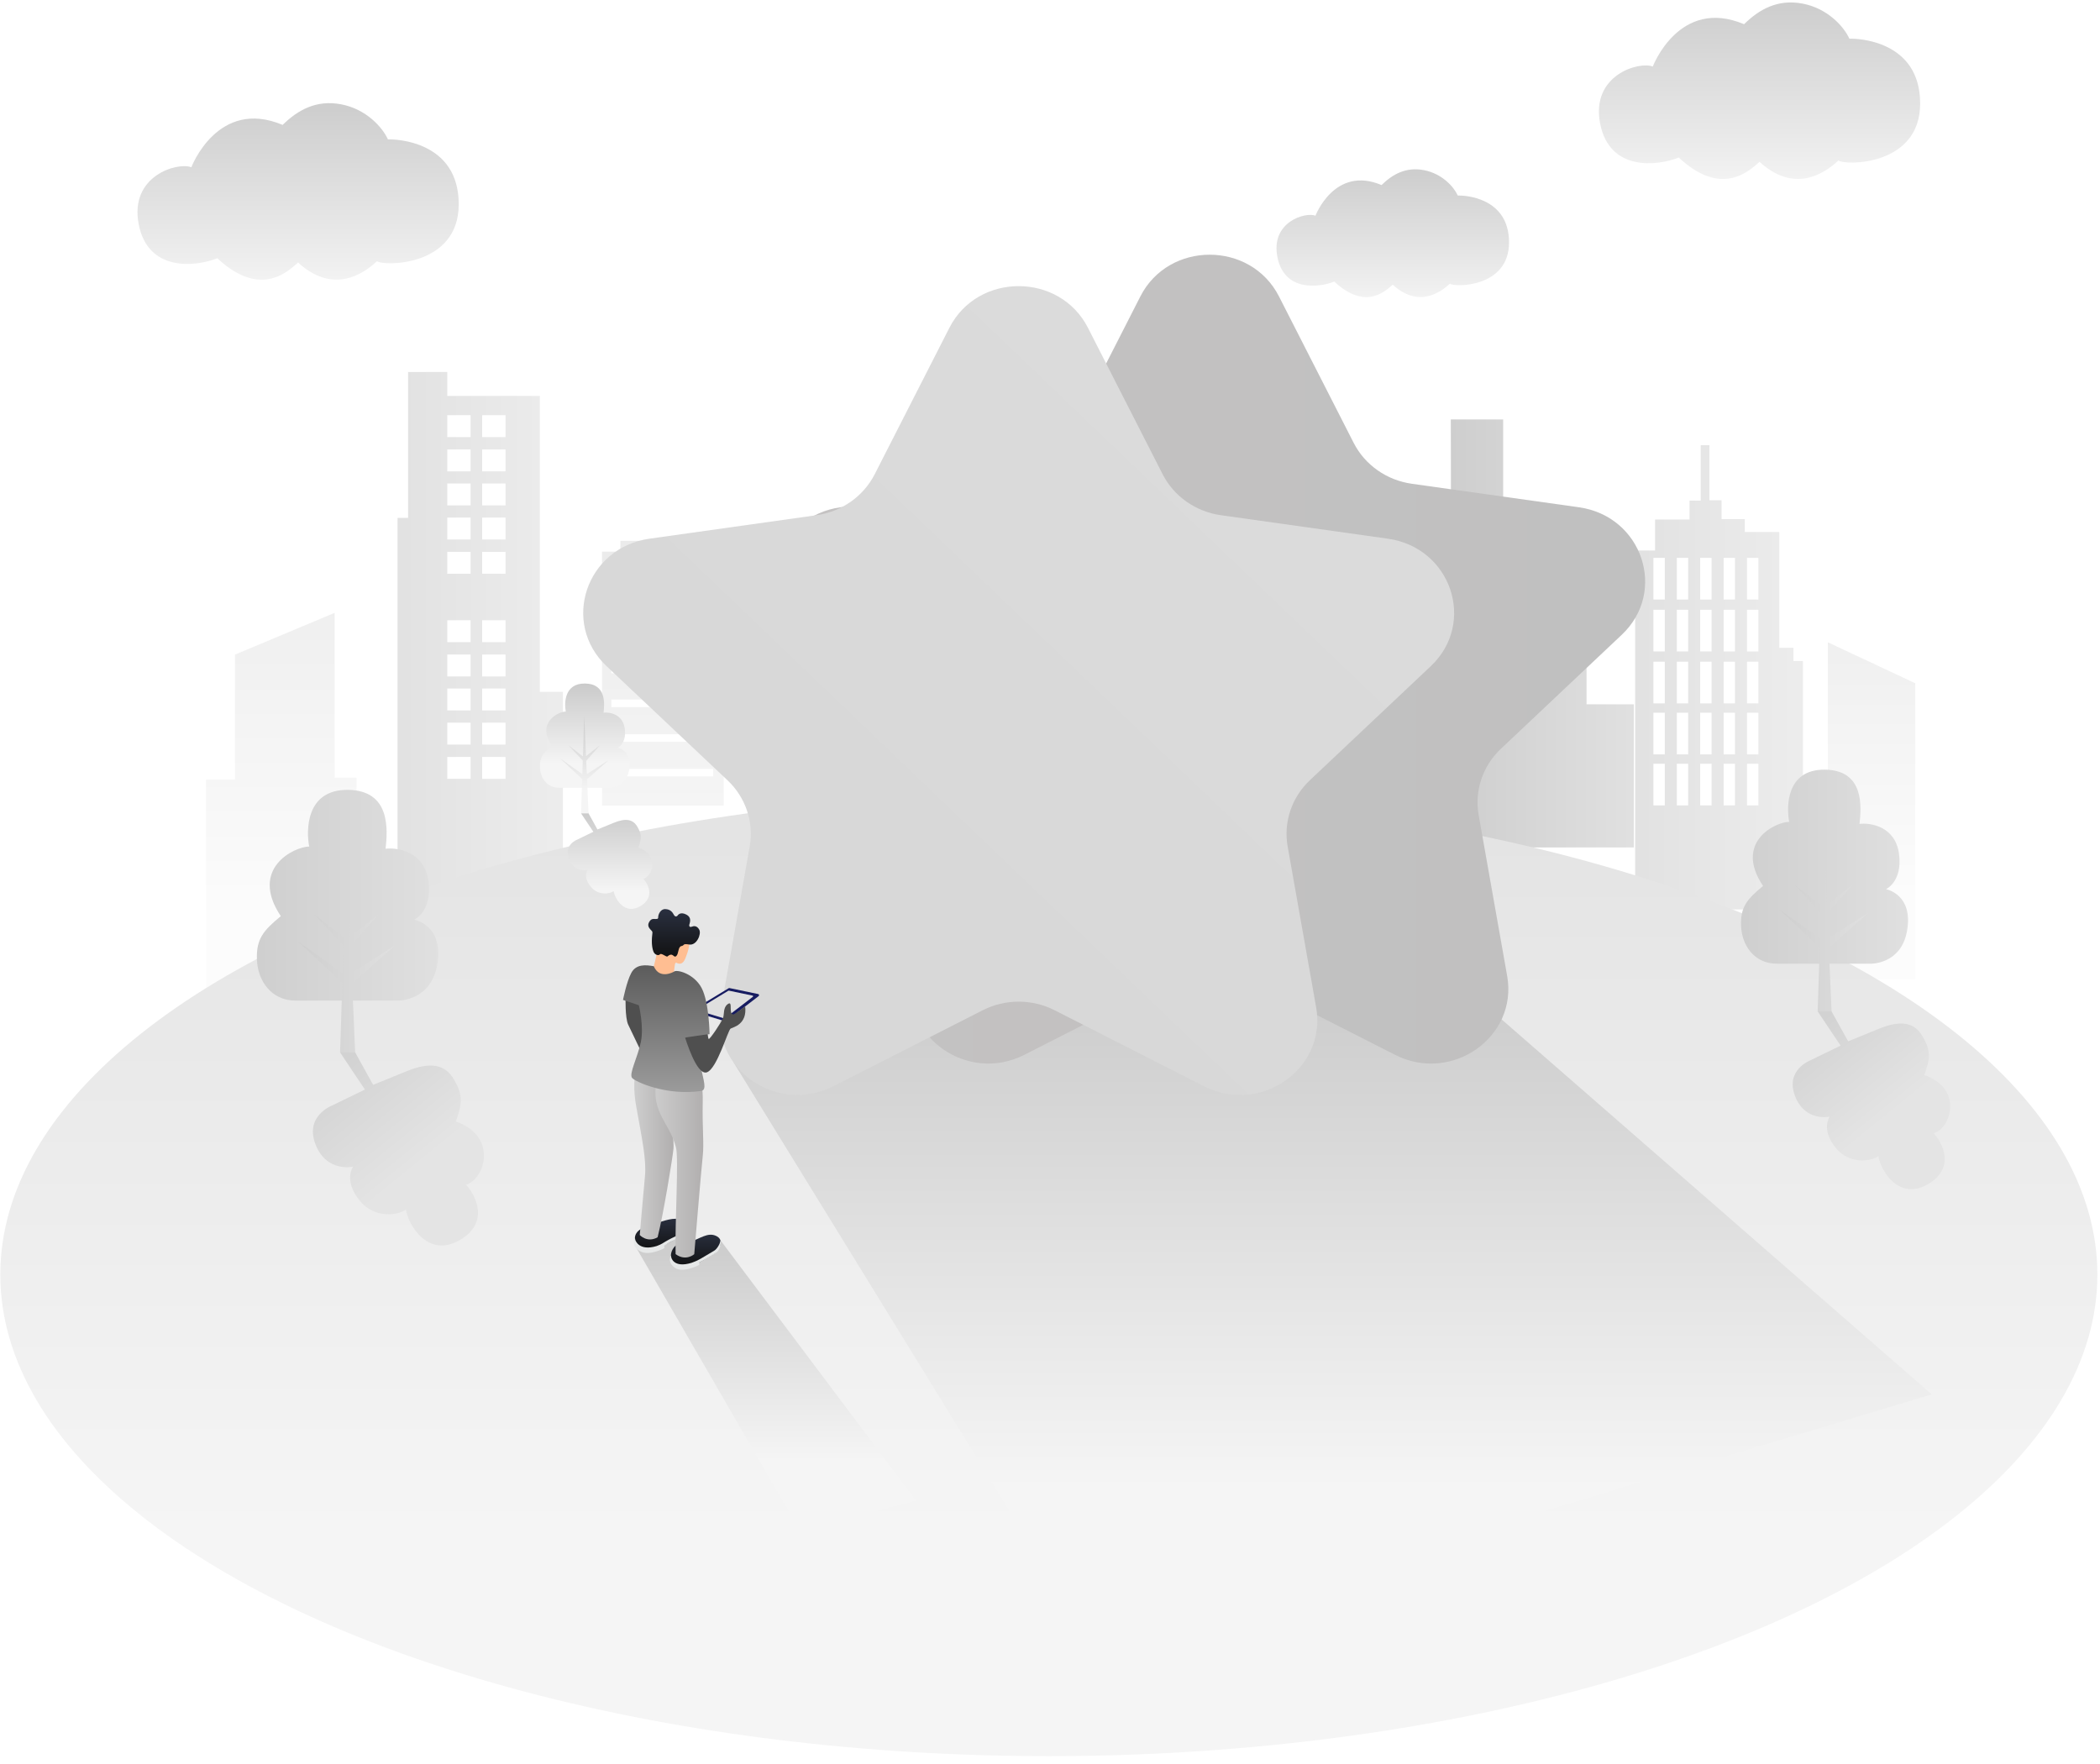 <?xml version="1.0" encoding="UTF-8"?>
<svg width="250px" height="210px" viewBox="0 0 250 210" version="1.1" xmlns="http://www.w3.org/2000/svg" xmlns:xlink="http://www.w3.org/1999/xlink">
    <title>暂无收藏@2x</title>
    <defs>
        <linearGradient x1="49.989%" y1="99.999%" x2="49.989%" y2="2.333%" id="linearGradient-1">
            <stop stop-color="#F5F5F5" offset="5.358273e-05%"></stop>
            <stop stop-color="#EBEBEB" offset="100%"></stop>
        </linearGradient>
        <linearGradient x1="0.003%" y1="50.003%" x2="98.476%" y2="50.003%" id="linearGradient-2">
            <stop stop-color="#CECECE" offset="0%"></stop>
            <stop stop-color="#E0E0E0" offset="100%"></stop>
        </linearGradient>
        <linearGradient x1="0.003%" y1="50.003%" x2="98.476%" y2="50.003%" id="linearGradient-3">
            <stop stop-color="#CECECE" offset="0%"></stop>
            <stop stop-color="#E0E0E0" offset="100%"></stop>
        </linearGradient>
        <linearGradient x1="0.003%" y1="50.003%" x2="98.476%" y2="50.003%" id="linearGradient-4">
            <stop stop-color="#CECECE" offset="0%"></stop>
            <stop stop-color="#E0E0E0" offset="100%"></stop>
        </linearGradient>
        <linearGradient x1="50%" y1="76.692%" x2="50%" y2="0.013%" id="linearGradient-5">
            <stop stop-color="#F5F5F5" offset="0%"></stop>
            <stop stop-color="#CACACA" offset="100%"></stop>
        </linearGradient>
        <linearGradient x1="50%" y1="76.692%" x2="50%" y2="0.013%" id="linearGradient-6">
            <stop stop-color="#F5F5F5" offset="0%"></stop>
            <stop stop-color="#CACACA" offset="100%"></stop>
        </linearGradient>
        <linearGradient x1="56.289%" y1="5.728%" x2="56.289%" y2="96.612%" id="linearGradient-7">
            <stop stop-color="#CECECE" offset="0%"></stop>
            <stop stop-color="#F5F5F5" offset="100%"></stop>
        </linearGradient>
        <linearGradient x1="56.289%" y1="5.728%" x2="56.289%" y2="96.612%" id="linearGradient-8">
            <stop stop-color="#CECECE" offset="0%"></stop>
            <stop stop-color="#F5F5F5" offset="100%"></stop>
        </linearGradient>
        <linearGradient x1="50%" y1="76.599%" x2="50%" y2="0.289%" id="linearGradient-9">
            <stop stop-color="#F5F5F5" offset="0%"></stop>
            <stop stop-color="#E3E3E3" offset="100%"></stop>
        </linearGradient>
        <linearGradient x1="50%" y1="76.692%" x2="50%" y2="0.013%" id="linearGradient-10">
            <stop stop-color="#F5F5F5" offset="0%"></stop>
            <stop stop-color="#CACACA" offset="100%"></stop>
        </linearGradient>
        <linearGradient x1="0.003%" y1="50.003%" x2="96.66%" y2="50.003%" id="linearGradient-11">
            <stop stop-color="#C4C2C2" offset="0%"></stop>
            <stop stop-color="#C0C0C0" offset="100%"></stop>
        </linearGradient>
        <linearGradient x1="43.557%" y1="79.945%" x2="89.445%" y2="35.692%" id="linearGradient-12">
            <stop stop-color="#D8D8D8" offset="0%"></stop>
            <stop stop-color="#DBDBDB" offset="100%"></stop>
        </linearGradient>
        <linearGradient x1="59.954%" y1="55.478%" x2="22.702%" y2="5.355%" id="linearGradient-13">
            <stop stop-color="#E4E4E4" offset="0.008%"></stop>
            <stop stop-color="#D2D2D2" offset="100%"></stop>
        </linearGradient>
        <linearGradient x1="0.003%" y1="50.003%" x2="98.476%" y2="50.003%" id="linearGradient-14">
            <stop stop-color="#CECECE" offset="0%"></stop>
            <stop stop-color="#E0E0E0" offset="100%"></stop>
        </linearGradient>
        <linearGradient x1="0.003%" y1="50.003%" x2="98.476%" y2="50.003%" id="linearGradient-15">
            <stop stop-color="#CECECE" offset="0%"></stop>
            <stop stop-color="#E0E0E0" offset="100%"></stop>
        </linearGradient>
        <linearGradient x1="59.96%" y1="55.478%" x2="22.687%" y2="5.355%" id="linearGradient-16">
            <stop stop-color="#E4E4E4" offset="0.008%"></stop>
            <stop stop-color="#D2D2D2" offset="100%"></stop>
        </linearGradient>
        <linearGradient x1="0.003%" y1="50.003%" x2="98.476%" y2="50.003%" id="linearGradient-17">
            <stop stop-color="#CECECE" offset="0%"></stop>
            <stop stop-color="#E0E0E0" offset="100%"></stop>
        </linearGradient>
        <linearGradient x1="0.003%" y1="50.003%" x2="98.476%" y2="50.003%" id="linearGradient-18">
            <stop stop-color="#CECECE" offset="0%"></stop>
            <stop stop-color="#E0E0E0" offset="100%"></stop>
        </linearGradient>
        <linearGradient x1="50%" y1="76.692%" x2="50%" y2="0.013%" id="linearGradient-19">
            <stop stop-color="#F5F5F5" offset="0%"></stop>
            <stop stop-color="#CACACA" offset="100%"></stop>
        </linearGradient>
        <linearGradient x1="50%" y1="76.692%" x2="50%" y2="0.013%" id="linearGradient-20">
            <stop stop-color="#F5F5F5" offset="0%"></stop>
            <stop stop-color="#CACACA" offset="100%"></stop>
        </linearGradient>
        <linearGradient x1="50%" y1="76.692%" x2="50%" y2="0.013%" id="linearGradient-21">
            <stop stop-color="#F5F5F5" offset="0%"></stop>
            <stop stop-color="#CACACA" offset="100%"></stop>
        </linearGradient>
        <filter id="filter-22">
            <feColorMatrix in="SourceGraphic" type="matrix" values="0 0 0 0 0 0 0 0 0 0 0 0 0 0 0 0 0 0 1 0"></feColorMatrix>
        </filter>
        <linearGradient x1="0.003%" y1="50.003%" x2="98.476%" y2="50.003%" id="linearGradient-23">
            <stop stop-color="#CECECE" offset="0%"></stop>
            <stop stop-color="#E0E0E0" offset="100%"></stop>
        </linearGradient>
        <linearGradient x1="50%" y1="76.692%" x2="50%" y2="0.013%" id="linearGradient-24">
            <stop stop-color="#F5F5F5" offset="0%"></stop>
            <stop stop-color="#CACACA" offset="100%"></stop>
        </linearGradient>
        <linearGradient x1="50%" y1="0%" x2="50%" y2="100%" id="linearGradient-25">
            <stop stop-color="#2A3040" offset="0%"></stop>
            <stop stop-color="#111111" offset="100%"></stop>
        </linearGradient>
        <linearGradient x1="50%" y1="0%" x2="50%" y2="100%" id="linearGradient-26">
            <stop stop-color="#2A3040" offset="0%"></stop>
            <stop stop-color="#111111" offset="100%"></stop>
        </linearGradient>
        <linearGradient x1="50%" y1="0%" x2="50%" y2="100%" id="linearGradient-27">
            <stop stop-color="#2A3040" offset="0%"></stop>
            <stop stop-color="#111111" offset="100%"></stop>
        </linearGradient>
        <linearGradient x1="0.003%" y1="50.003%" x2="98.476%" y2="50.003%" id="linearGradient-28">
            <stop stop-color="#D1D1D1" offset="0%"></stop>
            <stop stop-color="#B1AFAF" offset="100%"></stop>
        </linearGradient>
        <linearGradient x1="0.003%" y1="50.003%" x2="98.476%" y2="50.003%" id="linearGradient-29">
            <stop stop-color="#D1D1D1" offset="0%"></stop>
            <stop stop-color="#B1AFAF" offset="100%"></stop>
        </linearGradient>
        <linearGradient x1="50%" y1="0%" x2="50%" y2="100%" id="linearGradient-30">
            <stop stop-color="#5B5B5B" offset="0%"></stop>
            <stop stop-color="#9D9D9D" offset="100%"></stop>
        </linearGradient>
    </defs>
    <g id="页面-1" stroke="none" stroke-width="1" fill="none" fill-rule="evenodd">
        <g id="画板" transform="translate(-69, -648)">
            <g id="暂无收藏" transform="translate(69, 648)">
                <g id="背景_24_" fill-rule="nonzero">
                    <path d="M83.779,65.492 L83.779,64.382 L73.853,64.382 L73.853,65.671 L71.672,65.671 L71.672,95.898 L86.157,95.898 L86.157,65.492 L83.779,65.492 L83.779,65.492 Z M84.902,92.43 L72.776,92.43 L72.776,91.535 L84.902,91.535 L84.902,92.43 Z M84.902,88.305 L72.776,88.305 L72.776,87.409 L84.902,87.409 L84.902,88.305 Z M84.902,84.176 L72.776,84.176 L72.776,83.281 L84.902,83.281 L84.902,84.176 Z M84.902,80.158 L72.776,80.158 L72.776,79.262 L84.902,79.262 L84.902,80.158 Z M84.902,76.146 L72.776,76.146 L72.776,75.251 L84.902,75.251 L84.902,76.146 Z M84.902,72.021 L72.776,72.021 L72.776,71.125 L84.902,71.125 L84.902,72.021 Z M84.902,67.999 L72.776,67.999 L72.776,67.104 L84.902,67.104 L84.902,67.999 Z" id="形状" fill="url(#linearGradient-1)"></path>
                    <path d="M64.266,82.362 L64.266,47.133 L53.247,47.133 L53.247,44.288 L48.583,44.288 L48.583,61.653 L47.328,61.653 L47.328,114.781 L67.015,114.781 L67.015,82.362 L64.266,82.362 Z M56.026,92.72 L53.247,92.72 L53.247,90.112 L56.026,90.112 L56.026,92.72 Z M56.026,88.64 L53.247,88.64 L53.247,86.032 L56.026,86.032 L56.026,88.64 Z M56.026,84.576 L53.247,84.576 L53.247,81.968 L56.026,81.968 L56.026,84.576 Z M56.026,80.529 L53.247,80.529 L53.247,77.921 L56.026,77.921 L56.026,80.529 Z M56.026,76.446 L53.247,76.446 L53.247,73.838 L56.026,73.838 L56.026,76.446 Z M56.026,68.305 L53.247,68.305 L53.247,65.697 L56.026,65.697 L56.026,68.305 Z M56.026,64.225 L53.247,64.225 L53.247,61.617 L56.026,61.617 L56.026,64.225 Z M56.026,60.165 L53.247,60.165 L53.247,57.557 L56.026,57.557 L56.026,60.165 Z M56.026,56.114 L53.247,56.114 L53.247,53.506 L56.026,53.506 L56.026,56.114 Z M56.026,52.034 L53.247,52.034 L53.247,49.426 L56.026,49.426 L56.026,52.034 Z M60.182,92.72 L57.402,92.72 L57.402,90.112 L60.182,90.112 L60.182,92.72 Z M60.182,88.64 L57.402,88.64 L57.402,86.032 L60.182,86.032 L60.182,88.64 Z M60.182,84.576 L57.402,84.576 L57.402,81.968 L60.182,81.968 L60.182,84.576 Z M60.182,80.529 L57.402,80.529 L57.402,77.921 L60.182,77.921 L60.182,80.529 Z M60.182,76.446 L57.402,76.446 L57.402,73.838 L60.182,73.838 L60.182,76.446 Z M60.182,68.305 L57.402,68.305 L57.402,65.697 L60.182,65.697 L60.182,68.305 Z M60.182,64.225 L57.402,64.225 L57.402,61.617 L60.182,61.617 L60.182,64.225 Z M60.182,60.165 L57.402,60.165 L57.402,57.557 L60.182,57.557 L60.182,60.165 Z M60.182,56.114 L57.402,56.114 L57.402,53.506 L60.182,53.506 L60.182,56.114 Z M60.182,52.034 L57.402,52.034 L57.402,49.426 L60.182,49.426 L60.182,52.034 Z" id="形状" fill="url(#linearGradient-2)" opacity="0.6"></path>
                    <path d="M172.715,100.884 C172.836,99.369 172.715,49.931 172.715,49.931 L178.95,49.931 L178.95,60.907 L188.876,60.907 L188.876,83.847 L194.505,83.847 L194.505,100.884 L172.715,100.884 Z" id="路径" fill="url(#linearGradient-3)"></path>
                    <path d="M213.503,78.696 L213.503,77.117 L211.82,77.117 L211.82,63.333 L207.715,63.333 L207.715,61.803 L204.946,61.803 L204.946,59.553 L203.503,59.553 L203.503,52.995 L202.463,52.995 L202.463,59.598 L201.137,59.598 L201.137,61.848 L197.032,61.848 L197.032,65.534 L194.66,65.534 L194.66,108.265 L214.64,108.265 L214.64,78.693 L213.503,78.693 L213.503,78.696 Z M198.19,95.882 L196.837,95.882 L196.837,90.92 L198.19,90.92 L198.19,95.882 Z M198.19,89.809 L196.837,89.809 L196.837,84.847 L198.19,84.847 L198.19,89.809 Z M198.19,83.736 L196.837,83.736 L196.837,78.774 L198.19,78.774 L198.19,83.736 Z M198.19,77.553 L196.837,77.553 L196.837,72.59 L198.19,72.59 L198.19,77.553 Z M198.19,71.373 L196.837,71.373 L196.837,66.41 L198.19,66.41 L198.19,71.373 Z M200.972,95.882 L199.62,95.882 L199.62,90.92 L200.972,90.92 L200.972,95.882 Z M200.972,89.809 L199.62,89.809 L199.62,84.847 L200.972,84.847 L200.972,89.809 Z M200.972,83.736 L199.62,83.736 L199.62,78.774 L200.972,78.774 L200.972,83.736 Z M200.972,77.553 L199.62,77.553 L199.62,72.59 L200.972,72.59 L200.972,77.553 Z M200.972,71.373 L199.62,71.373 L199.62,66.41 L200.972,66.41 L200.972,71.373 Z M203.758,95.882 L202.406,95.882 L202.406,90.92 L203.758,90.92 L203.758,95.882 Z M203.758,89.809 L202.406,89.809 L202.406,84.847 L203.758,84.847 L203.758,89.809 Z M203.758,83.736 L202.406,83.736 L202.406,78.774 L203.758,78.774 L203.758,83.736 Z M203.758,77.553 L202.406,77.553 L202.406,72.59 L203.758,72.59 L203.758,77.553 Z M203.758,71.373 L202.406,71.373 L202.406,66.41 L203.758,66.41 L203.758,71.373 Z M206.544,95.882 L205.192,95.882 L205.192,90.92 L206.544,90.92 L206.544,95.882 Z M206.544,89.809 L205.192,89.809 L205.192,84.847 L206.544,84.847 L206.544,89.809 Z M206.544,83.736 L205.192,83.736 L205.192,78.774 L206.544,78.774 L206.544,83.736 Z M206.544,77.553 L205.192,77.553 L205.192,72.59 L206.544,72.59 L206.544,77.553 Z M206.544,71.373 L205.192,71.373 L205.192,66.41 L206.544,66.41 L206.544,71.373 Z M209.33,95.882 L207.978,95.882 L207.978,90.92 L209.33,90.92 L209.33,95.882 Z M209.33,89.809 L207.978,89.809 L207.978,84.847 L209.33,84.847 L209.33,89.809 Z M209.33,83.736 L207.978,83.736 L207.978,78.774 L209.33,78.774 L209.33,83.736 Z M209.33,77.553 L207.978,77.553 L207.978,72.59 L209.33,72.59 L209.33,77.553 Z M209.33,71.373 L207.978,71.373 L207.978,66.41 L209.33,66.41 L209.33,71.373 Z" id="形状" fill="url(#linearGradient-4)" opacity="0.6"></path>
                    <polygon id="路径" fill="url(#linearGradient-5)" opacity="0.299" points="24.522 121.967 24.522 92.811 27.974 92.811 27.974 77.931 39.838 72.958 39.838 92.577 42.439 92.577 42.439 121.967"></polygon>
                    <polygon id="路径" fill="url(#linearGradient-6)" opacity="0.299" points="228.011 116.559 217.601 116.559 217.601 76.465 228.011 81.34"></polygon>
                    <path d="M22.779,19.912 C22.779,19.912 25.922,11.615 33.647,14.871 C35.431,13.119 37.638,11.846 40.622,12.419 C43.607,12.992 45.532,15.158 46.184,16.597 C47.12,16.555 54.61,16.795 54.61,24.314 C54.61,31.833 45.545,31.689 44.889,31.093 C44.081,31.79 40.199,35.571 35.488,31.256 C34.468,32.1 31.137,35.672 25.871,30.742 C23.432,31.728 17.635,32.487 16.511,26.694 C15.387,20.905 21.151,19.27 22.779,19.912 Z" id="路径" fill="url(#linearGradient-7)"></path>
                    <path d="M196.76,7.922 C196.76,7.922 199.902,-0.374 207.628,2.882 C209.411,1.13 211.618,-0.143 214.603,0.43 C217.587,1.006 219.512,3.168 220.165,4.608 C221.1,4.565 228.59,4.806 228.59,12.325 C228.59,19.843 219.526,19.7 218.869,19.104 C218.062,19.801 214.179,23.581 209.468,19.267 C208.449,20.11 205.118,23.682 199.852,18.752 C197.413,19.739 191.615,20.498 190.491,14.705 C189.367,8.915 195.131,7.281 196.76,7.922 Z" id="路径" fill="url(#linearGradient-7)"></path>
                    <path d="M156.605,25.678 C156.605,25.678 158.88,19.671 164.472,22.031 C165.764,20.762 167.359,19.84 169.522,20.257 C171.682,20.674 173.075,22.24 173.546,23.279 C174.223,23.249 179.647,23.422 179.647,28.863 C179.647,34.304 173.085,34.2 172.611,33.77 C172.026,34.275 169.216,37.01 165.804,33.891 C165.067,34.499 162.655,37.088 158.846,33.519 C157.079,34.232 152.884,34.783 152.069,30.589 C151.252,26.398 155.427,25.213 156.605,25.678 Z" id="路径" fill="url(#linearGradient-8)"></path>
                    <ellipse id="椭圆形" fill="url(#linearGradient-9)" cx="124.862" cy="151.736" rx="124.825" ry="57.329"></ellipse>
                    <polygon id="路径" fill="url(#linearGradient-10)" points="178.25 120.909 229.973 166.001 130.098 195.991 87.305 126.441 128.758 115.084"></polygon>
                    <path d="M152.258,35.284 L161.151,52.721 C162.49,55.349 165.081,57.169 168.079,57.592 L187.964,60.389 C195.511,61.451 198.523,70.425 193.062,75.573 L178.674,89.145 C176.507,91.19 175.518,94.137 176.03,97.025 L179.425,116.191 C180.713,123.462 172.826,129.011 166.077,125.575 L148.291,116.526 C145.612,115.162 142.409,115.162 139.727,116.526 L121.941,125.575 C115.192,129.007 107.305,123.462 108.594,116.191 L111.989,97.025 C112.5,94.137 111.511,91.19 109.344,89.145 L94.956,75.573 C89.495,70.422 92.51,61.448 100.054,60.389 L119.939,57.592 C122.937,57.172 125.525,55.349 126.867,52.721 L135.76,35.284 C139.132,28.668 148.883,28.668 152.258,35.284 Z" id="路径" fill="url(#linearGradient-11)"></path>
                    <path d="M129.519,39.026 L138.412,56.462 C139.751,59.09 142.342,60.91 145.34,61.334 L165.225,64.131 C172.773,65.192 175.784,74.166 170.323,79.314 L155.935,92.886 C153.769,94.931 152.779,97.878 153.291,100.766 L156.686,119.932 C157.974,127.203 150.087,132.752 143.338,129.317 L125.552,120.268 C122.873,118.903 119.67,118.903 116.989,120.268 L99.203,129.317 C92.453,132.749 84.566,127.203 85.855,119.932 L89.25,100.766 C89.761,97.878 88.772,94.931 86.605,92.886 L72.217,79.314 C66.756,74.163 69.771,65.189 77.315,64.131 L97.201,61.334 C100.199,60.914 102.786,59.09 104.129,56.462 L113.022,39.026 C116.393,32.409 126.144,32.409 129.519,39.026 Z" id="路径" fill="url(#linearGradient-12)"></path>
                </g>
                <g id="树苗_24_" transform="translate(30.283, 81.079)" fill-rule="nonzero">
                    <g id="编组" transform="translate(0, 12.699)">
                        <path d="M11.753,45.111 C11.753,45.111 10.565,46.743 12.55,49.172 C14.32,51.334 17.116,50.914 18.045,50.22 C18.331,52.102 20.717,56.068 24.492,53.825 C28.042,51.718 26.332,48.514 25.199,47.254 C27.416,46.648 29.068,41.507 23.98,39.732 C24.734,37.609 24.869,36.649 23.765,34.74 C22.702,32.904 20.956,32.611 18.17,33.728 L14.139,35.372 L11.571,30.735 L10.199,31.504 L13.159,35.932 L9.236,37.837 C9.236,37.837 5.882,39.107 7.328,42.591 C8.671,45.821 11.753,45.111 11.753,45.111 Z" id="路径" fill="url(#linearGradient-13)"></path>
                        <path d="M4.926,25.343 L17.059,25.343 C17.059,25.343 20.979,25.45 21.76,21.116 C22.618,16.359 19.041,15.705 19.041,15.705 C19.041,15.705 21.194,14.747 20.727,11.149 C20.256,7.554 16.985,7.099 15.622,7.265 C15.845,5.132 16.309,0.303 11.127,0.254 C6.124,0.205 6.154,5.08 6.528,7.001 C4.744,7.02 -0.643,9.609 3.146,15.288 C1.083,16.997 0.212,17.984 0.303,20.449 C0.39,22.914 1.952,25.343 4.926,25.343 Z" id="路径" fill="url(#linearGradient-14)" style="mix-blend-mode: luminosity;"></path>
                        <polygon id="路径" fill="url(#linearGradient-15)" style="mix-blend-mode: luminosity;" points="16.76 18.752 11.585 22.048 11.443 18.863 14.714 15.132 11.393 17.73 10.962 7.994 10.646 17.792 7.153 15.102 10.612 18.792 10.508 22.071 5.185 18.287 10.468 23.253 10.202 31.51 12.002 31.51 11.639 23.301"></polygon>
                    </g>
                    <g id="编组" transform="translate(176.649, 10.42)">
                        <path d="M10.888,41.432 C10.888,41.432 9.795,42.936 11.622,45.17 C13.25,47.163 15.828,46.775 16.682,46.134 C16.945,47.866 19.145,51.516 22.621,49.455 C25.888,47.514 24.317,44.564 23.271,43.405 C25.313,42.848 26.834,38.111 22.15,36.479 C22.847,34.525 22.971,33.64 21.952,31.885 C20.972,30.195 19.364,29.921 16.8,30.953 L13.085,32.468 L10.72,28.199 L9.458,28.905 L12.184,32.982 L8.573,34.737 C8.573,34.737 5.485,35.906 6.817,39.117 C8.048,42.083 10.888,41.432 10.888,41.432 Z" id="路径" fill="url(#linearGradient-16)"></path>
                        <path d="M4.596,23.226 L15.767,23.226 C15.767,23.226 19.378,23.327 20.094,19.335 C20.882,14.956 17.591,14.353 17.591,14.353 C17.591,14.353 19.576,13.471 19.142,10.159 C18.708,6.848 15.697,6.428 14.441,6.584 C14.647,4.621 15.074,0.173 10.303,0.127 C5.697,0.081 5.723,4.568 6.067,6.34 C4.425,6.356 -0.538,8.74 2.954,13.972 C1.057,15.545 0.252,16.457 0.336,18.723 C0.424,20.989 1.861,23.226 4.596,23.226 Z" id="路径" fill="url(#linearGradient-17)" style="mix-blend-mode: luminosity;"></path>
                        <polygon id="路径" fill="url(#linearGradient-18)" style="mix-blend-mode: luminosity;" points="15.495 17.157 10.73 20.192 10.599 17.258 13.614 13.823 10.555 16.216 10.158 7.248 9.865 16.274 6.652 13.797 9.835 17.193 9.738 20.211 4.838 16.727 9.704 21.302 9.455 28.905 11.117 28.905 10.781 21.348"></polygon>
                    </g>
                    <g id="编组" transform="translate(33.984, 0)">
                        <path d="M5.676,22.481 C5.676,22.481 5.087,23.288 6.07,24.49 C6.945,25.561 8.328,25.353 8.789,25.008 C8.93,25.939 10.111,27.899 11.978,26.792 C13.735,25.75 12.89,24.164 12.328,23.542 C13.425,23.243 14.243,20.7 11.726,19.824 C12.1,18.775 12.167,18.3 11.618,17.356 C11.094,16.447 10.229,16.301 8.853,16.854 L6.857,17.668 L5.589,15.376 L4.909,15.757 L6.373,17.945 L4.431,18.886 C4.431,18.886 2.773,19.514 3.489,21.237 C4.152,22.832 5.676,22.481 5.676,22.481 Z" id="路径" fill="url(#linearGradient-19)"></path>
                        <path d="M2.298,12.703 L8.297,12.703 C8.297,12.703 10.236,12.755 10.622,10.612 C11.046,8.258 9.277,7.935 9.277,7.935 C9.277,7.935 10.343,7.46 10.111,5.682 C9.879,3.904 8.26,3.68 7.587,3.761 C7.699,2.706 7.927,0.316 5.363,0.293 C2.887,0.27 2.904,2.68 3.089,3.631 C2.207,3.64 -0.458,4.92 1.417,7.73 C0.397,8.574 -0.037,9.065 0.01,10.283 C0.054,11.501 0.828,12.703 2.298,12.703 Z" id="路径" fill="url(#linearGradient-20)"></path>
                        <polygon id="路径" fill="url(#linearGradient-21)" points="8.149 9.443 5.592 11.074 5.522 9.498 7.14 7.652 5.498 8.935 5.283 4.119 5.128 8.968 3.398 7.639 5.111 9.463 5.057 11.084 2.426 9.212 5.04 11.67 4.906 15.753 5.797 15.753 5.619 11.693"></polygon>
                    </g>
                </g>
                <g filter="url(#filter-22)" id="编组">
                    <g transform="translate(69.314, 30.283)"></g>
                </g>
                <g id="编组" transform="translate(74.024, 108.106)" fill-rule="nonzero">
                    <polygon id="路径" fill="url(#linearGradient-24)" points="11.723 39.517 35.04 70.552 21.221 74.15 1.477 40.012 5.639 38.478 6.948 38.837 8.166 40.829"></polygon>
                    <path d="M7.635,2.484 C7.635,2.484 8.496,3.224 7.806,5.33 C7.628,5.734 7.416,7.027 6.477,6.499 C6.396,6.48 6.343,6.6 6.322,6.714 C6.302,6.825 6.05,8.772 6.05,8.772 L3.351,8.788 C3.351,8.788 4.6,3.976 4.579,3.032 C4.569,2.546 5.074,1.693 6.077,1.648 C7.073,1.596 7.635,2.484 7.635,2.484 Z" id="路径" fill="#FFBE92"></path>
                    <path d="M6.632,0.905 C6.632,0.905 6.904,0.378 7.662,0.762 C8.419,1.146 8.055,1.83 8.028,2.003 C8.001,2.172 8.106,2.305 8.328,2.214 C8.55,2.12 8.947,2.055 9.223,2.576 C9.495,3.097 8.913,4.474 8.032,4.337 C7.15,4.2 7.534,4.435 7.09,4.523 C6.686,4.604 6.783,5.428 6.497,5.698 C6.154,6.021 6.127,5.174 5.437,5.754 C5.306,5.864 4.721,5.304 4.542,5.503 C4.361,5.705 3.957,5.555 3.809,5.262 C3.661,4.969 3.486,4.279 3.631,3.1 C3.691,2.768 3.59,2.748 3.422,2.563 C3.254,2.377 3.011,2.084 3.257,1.657 C3.503,1.234 3.735,1.286 4.041,1.299 C4.347,1.312 4.334,1.198 4.337,1.013 C4.341,0.827 4.563,0.107 5.168,0.12 C5.774,0.134 6.033,0.485 6.188,0.781 C6.343,1.081 6.534,1.003 6.632,0.905 Z" id="路径" fill="url(#linearGradient-25)"></path>
                    <path d="M0.451,10.57 C0.451,10.57 0.373,13.048 0.757,13.868 C1.141,14.689 2.382,17.258 2.382,17.258 L2.91,13.214 L1.978,10.104 L0.451,10.57 Z" id="路径" fill="#4F4F4F"></path>
                    <path d="M8.513,12.094 L12.725,9.537 C12.752,9.521 12.786,9.515 12.82,9.521 L16.235,10.234 C16.349,10.257 16.38,10.407 16.289,10.478 L12.419,13.448 C12.386,13.474 12.342,13.481 12.301,13.471 L8.543,12.344 C8.432,12.308 8.412,12.155 8.513,12.094 Z" id="路径" fill="#171C61"></path>
                    <path d="M9.122,11.999 L12.675,9.843 C12.702,9.84 12.729,9.834 12.756,9.83 L15.572,10.42 C15.636,10.433 15.656,10.518 15.602,10.56 L12.275,13.113 C12.248,13.136 12.211,13.142 12.177,13.132 L9.149,12.214 C9.055,12.181 9.038,12.051 9.122,11.999 Z" id="路径" fill="#DFDFDF"></path>
                    <path d="M2.372,38.159 C2.372,38.159 1.581,38.482 1.558,39.293 C1.534,40.103 1.975,40.869 2.921,40.846 C3.866,40.823 4.26,40.732 4.832,40.305 C5.404,39.879 6.962,39.133 7.359,38.954 C7.756,38.775 8.156,37.352 7.143,37.082 C6.131,36.811 5.182,37.153 3.843,37.625 C3.096,37.749 3.075,37.651 2.372,38.159 Z" id="路径" fill="url(#linearGradient-26)"></path>
                    <path d="M1.612,39.511 C1.612,39.511 2.005,40.882 4.145,40.234 C4.738,40.022 4.953,39.84 5.212,39.69 C5.579,39.475 6.137,39.169 6.945,38.84 C7.429,38.713 7.85,38.081 7.776,37.801 C7.941,38.081 7.81,38.687 7.413,38.934 C7.015,39.179 5.734,39.745 5.485,39.924 C5.239,40.1 5.044,40.211 5.044,40.211 L5.074,40.481 C5.074,40.481 3.371,41.396 2.318,40.917 C1.585,40.572 1.43,40.11 1.437,39.882 C1.44,39.781 1.46,39.377 1.558,39.247 C1.578,39.358 1.612,39.511 1.612,39.511 Z" id="路径" fill="#E6E8E8"></path>
                    <path d="M6.48,40.126 C6.48,40.126 5.865,40.566 5.841,41.377 C5.818,42.187 6.117,42.871 7.063,42.848 C8.008,42.826 8.341,42.633 8.974,42.308 C9.943,41.81 11.184,41.123 11.413,40.751 C11.645,40.377 12.194,39.446 11.181,39.006 C10.219,38.589 9.347,39.328 8.008,39.801 C7.264,39.921 7.184,39.618 6.48,40.126 Z" id="路径" fill="url(#linearGradient-27)"></path>
                    <path d="M5.895,41.595 C5.895,41.595 6.147,42.884 8.291,42.233 C8.883,42.021 9.159,41.875 9.418,41.722 C9.785,41.507 10.256,41.217 10.999,40.787 C11.373,40.569 11.797,39.794 11.723,39.514 C11.888,39.794 11.696,40.667 11.326,40.95 C10.915,41.266 10.313,41.608 9.99,41.793 C9.727,41.943 9.192,42.207 9.192,42.207 L9.223,42.477 C9.223,42.477 7.52,43.392 6.467,42.913 C5.841,42.545 5.744,42.109 5.727,41.959 C5.713,41.858 5.75,41.455 5.848,41.324 C5.861,41.442 5.895,41.595 5.895,41.595 Z" id="路径" fill="#E6E8E8"></path>
                    <path d="M2.207,17.623 C2.207,17.623 0.999,19.606 1.703,23.546 C2.406,27.489 2.951,29.96 2.752,31.963 C2.554,33.969 2.137,38.918 2.137,38.918 C2.137,38.918 3.022,39.895 4.266,39.188 C4.946,36.508 6.09,29.485 6.154,28.606 C6.211,27.863 5.983,25.457 5.653,23.025 C5.323,20.592 5.192,19.016 5.192,19.016 L2.207,17.623 Z" id="路径" fill="url(#linearGradient-28)"></path>
                    <path d="M8.843,19.423 C8.843,19.492 9.701,19.895 9.633,23.073 C9.566,26.251 9.808,27.984 9.633,29.537 C9.458,31.09 8.624,41.201 8.624,41.201 C8.624,41.201 7.631,42.096 6.406,41.194 C6.309,37.479 6.793,29.837 6.45,28.498 C5.616,25.232 3.045,24.174 4.384,19.557 C6.733,18.974 8.843,19.423 8.843,19.423 Z" id="路径" fill="url(#linearGradient-29)"></path>
                    <path d="M6.198,7.574 C6.198,7.574 4.492,8.567 3.812,6.923 C2.847,6.744 1.703,6.652 1.134,7.711 C0.562,8.769 0.145,10.931 0.145,10.931 L2.032,11.563 C2.032,11.563 2.648,14.064 2.275,15.91 C1.901,17.756 0.814,19.749 1.231,20.224 C1.649,20.696 5.34,22.377 9.468,21.768 C10.131,21.628 9.771,20.608 9.398,18.919 C9.024,17.229 10.202,15.034 10.202,15.034 L10.448,15.011 C10.448,15.011 10.404,11.227 9.502,9.515 C8.6,7.802 6.528,7.258 6.198,7.574 Z" id="路径" fill="url(#linearGradient-30)"></path>
                    <path d="M13.392,12.628 C13.392,12.628 13.102,12.719 13.045,12.501 C13.045,12.501 13.045,12.501 13.045,12.501 C13.028,12.471 13.015,12.435 13.005,12.387 C12.894,11.914 13.126,11.035 12.587,11.452 C12.049,11.869 12.214,12.601 12.059,13.064 C11.904,13.526 10.414,15.763 10.336,15.574 C10.269,15.46 10.229,15.024 10.229,15.024 C10.229,15.024 7.507,15.395 7.537,15.431 C7.571,15.464 8.886,19.967 10.118,19.553 C11.349,19.137 12.635,14.506 12.961,14.34 C13.291,14.171 14.939,13.836 14.687,11.709 L13.392,12.628 Z" id="路径" fill="#4F4F4F"></path>
                </g>
            </g>
        </g>
    </g>
</svg>